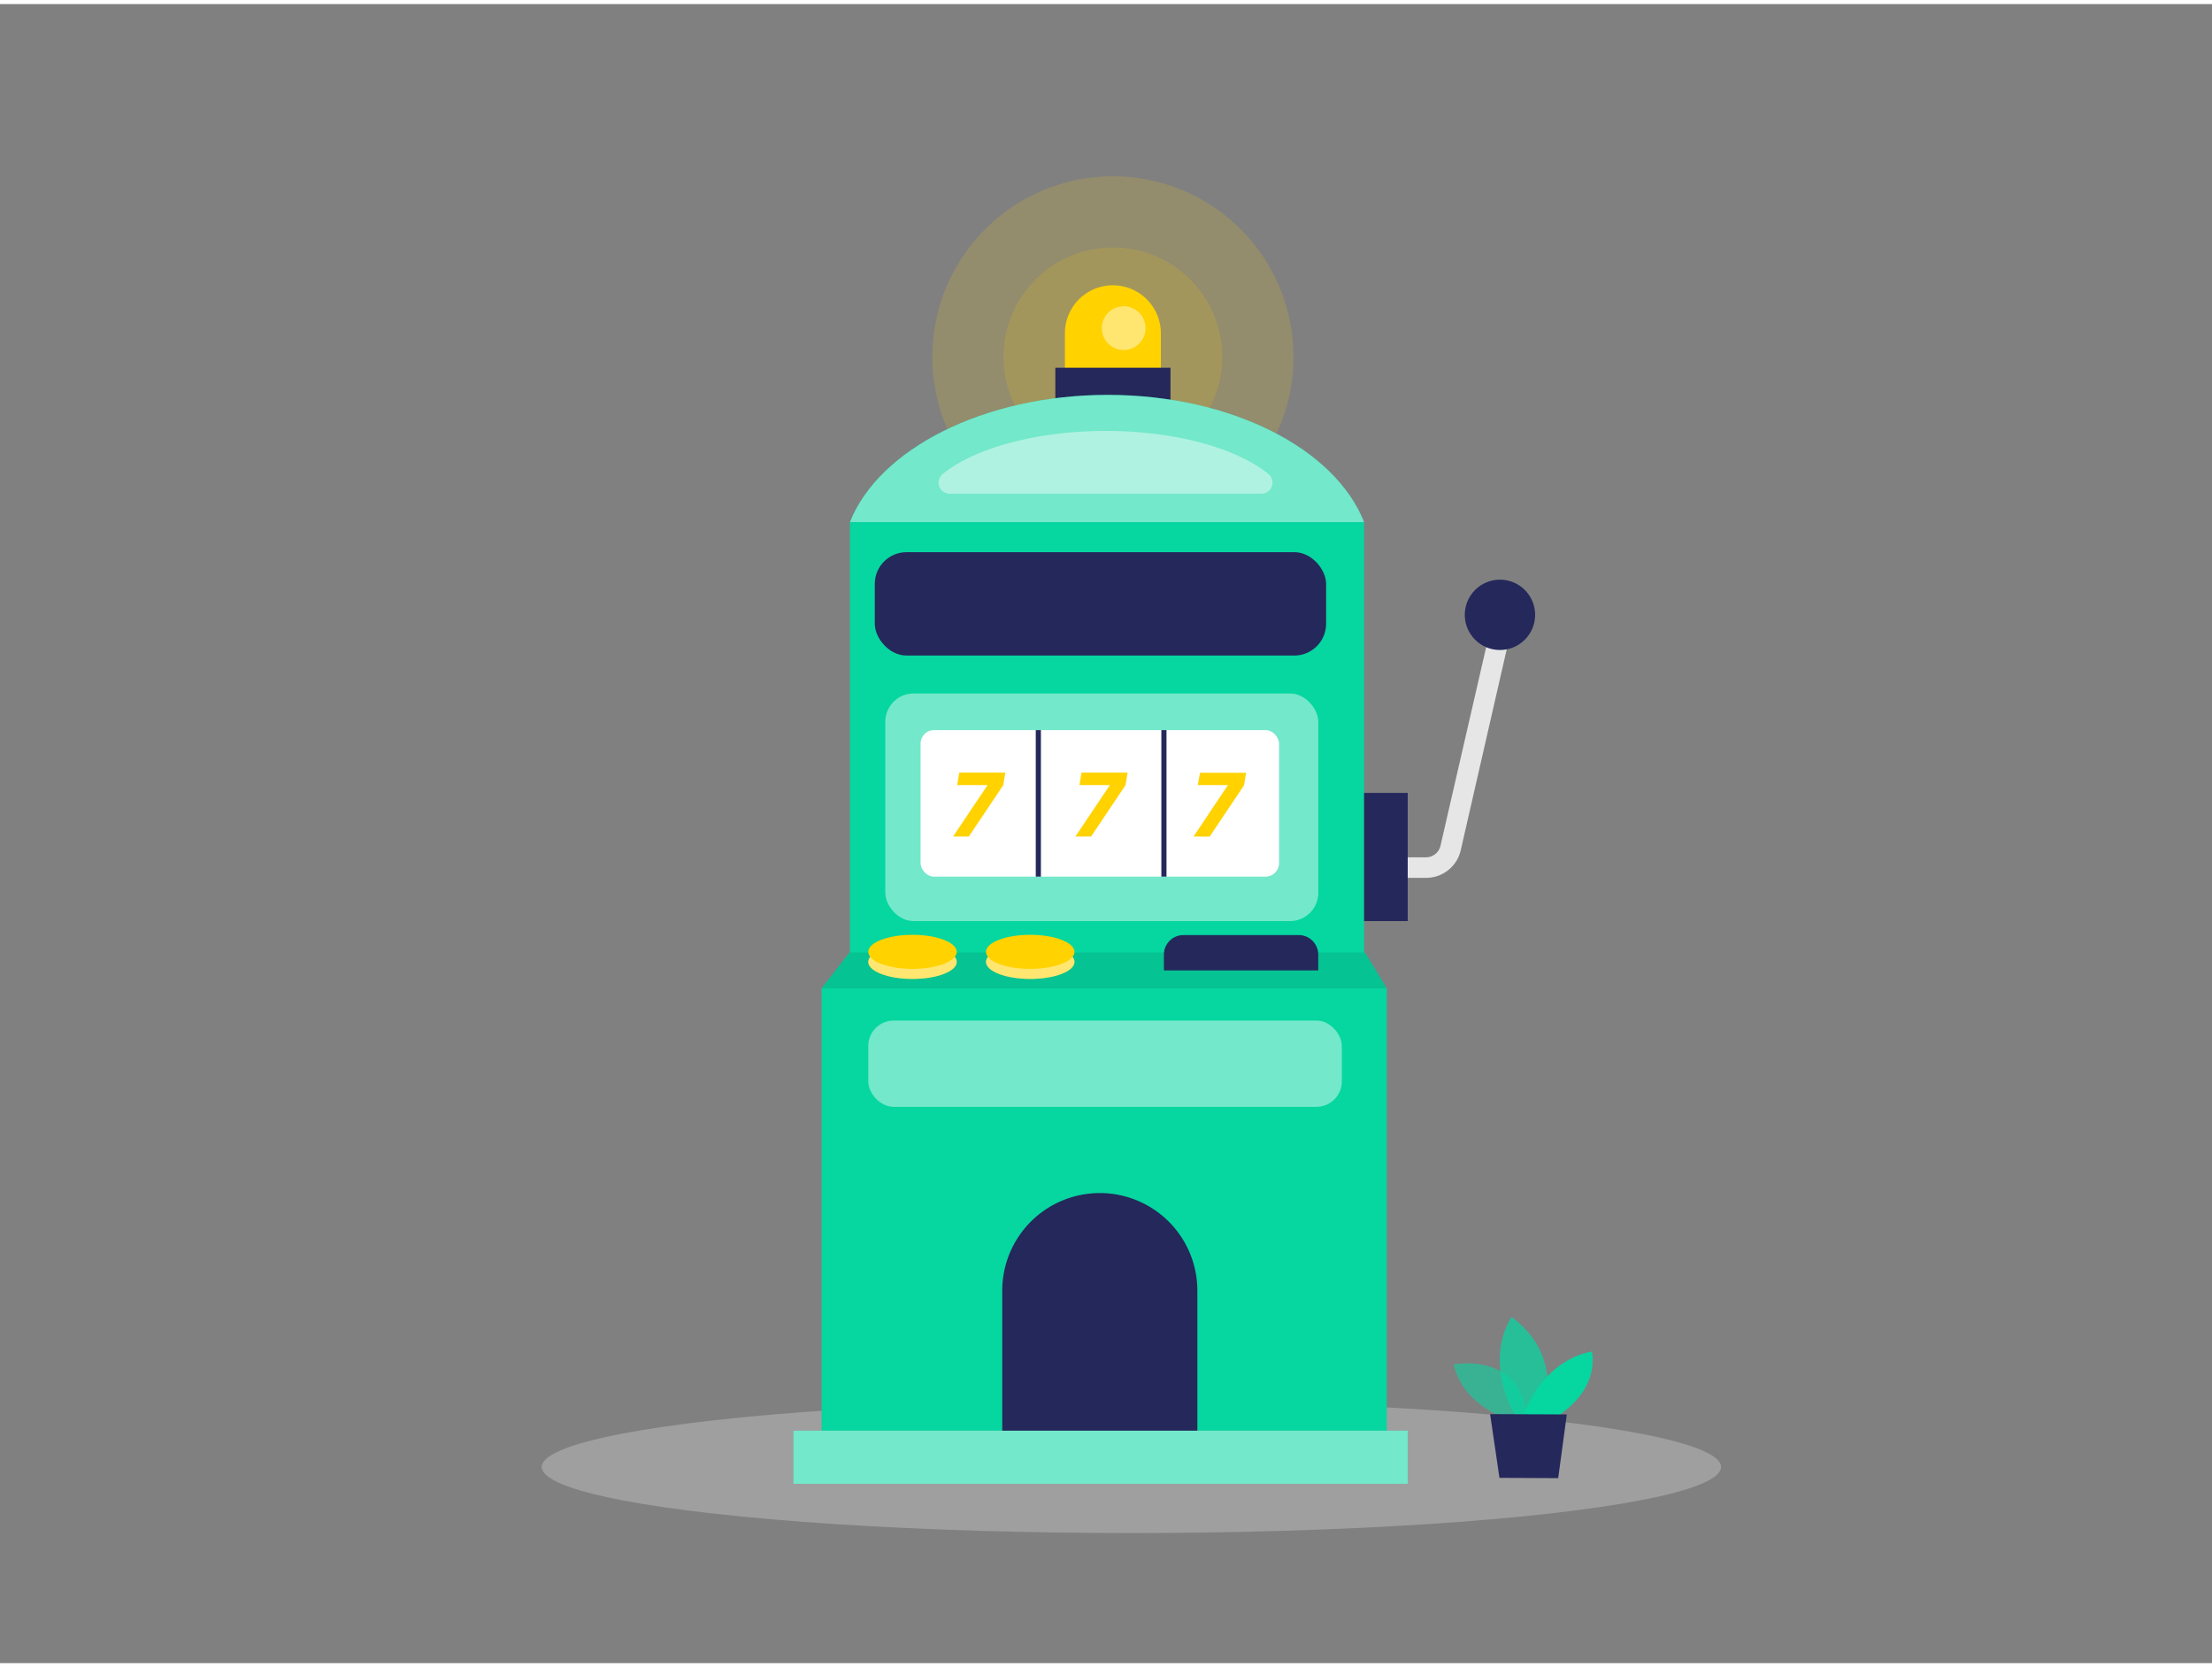 <svg id="Layer_1" data-name="Layer 1" xmlns="http://www.w3.org/2000/svg" viewBox="0 0 400 300" width="406" height="306" class="illustration styles_illustrationTablet__1DWOa"><rect x="0" y="0" width="400" height="300" fill="#808080" stroke="none"/><circle cx="201.25" cy="63.79" r="32.66" fill="#ffd200" opacity="0.15"></circle><circle cx="201.25" cy="63.79" r="19.78" fill="#ffd200" opacity="0.15"></circle><ellipse cx="204.59" cy="264.53" rx="106.63" ry="11.95" fill="#e6e6e6" opacity="0.3"></ellipse><path d="M201.25,50.85h0a8.67,8.67,0,0,1,8.67,8.67V69.62a0,0,0,0,1,0,0H192.57a0,0,0,0,1,0,0V59.53A8.67,8.67,0,0,1,201.25,50.85Z" fill="#ffd200"></path><rect x="190.84" y="65.76" width="20.82" height="11.43" fill="#24285b"></rect><rect x="153.7" y="93.67" width="92.97" height="81.06" fill="#06D6A0"></rect><rect x="148.57" y="177.97" width="102.2" height="80" fill="#06D6A0"></rect><polygon points="148.57 177.97 153.62 171.5 246.83 171.5 250.77 177.97 148.57 177.97" fill="#06D6A0"></polygon><polygon points="148.57 177.97 153.62 171.5 246.83 171.5 250.77 177.97 148.57 177.97" opacity="0.09"></polygon><path d="M246.67,93.67c-5.21-13.24-24-23-46.36-23s-41.41,9.8-46.61,23Z" fill="#06D6A0"></path><path d="M246.67,93.67c-5.21-13.24-24-23-46.36-23s-41.41,9.8-46.61,23Z" fill="#fff" opacity="0.44"></path><path d="M228.08,88.53a2,2,0,0,0,1.24-3.59c-5.7-4.62-16.69-7.75-29.33-7.75s-23.73,3.13-29.48,7.75a2,2,0,0,0,1.24,3.59Z" fill="#fff" opacity="0.44"></path><rect x="157.01" y="183.8" width="85.64" height="15.61" rx="4.6" fill="#fff" opacity="0.44"></rect><rect x="158.19" y="99.11" width="81.61" height="18.69" rx="5.74" fill="#24285b"></rect><rect x="160.09" y="124.66" width="78.3" height="41.16" rx="5.11" fill="#fff" opacity="0.44"></rect><rect x="166.47" y="131.28" width="64.82" height="26.5" rx="2.43" fill="#fff"></rect><rect x="187.3" y="131.28" width="0.93" height="26.5" fill="#24285b"></rect><rect x="210.01" y="131.28" width="0.93" height="26.5" fill="#24285b"></rect><path d="M172.35,150.52l6.19-9.22,0-.08h-5.45l.37-2.25h8.33l-.37,2.27-6.22,9.28Z" fill="#ffd200"></path><path d="M194.47,150.52l6.18-9.22,0-.08h-5.45l.37-2.25h8.33l-.37,2.27-6.22,9.28Z" fill="#ffd200"></path><path d="M215.84,150.52,222,141.3l0-.08H216.6L217,139h8.33l-.37,2.27-6.22,9.28Z" fill="#ffd200"></path><path d="M198.88,215h0a17.64,17.64,0,0,1,17.64,17.64V258a0,0,0,0,1,0,0H181.24a0,0,0,0,1,0,0v-25.3A17.64,17.64,0,0,1,198.88,215Z" fill="#24285b"></path><path d="M214,168.35h20.85a3.53,3.53,0,0,1,3.53,3.53v2.86a0,0,0,0,1,0,0H210.47a0,0,0,0,1,0,0v-2.86A3.53,3.53,0,0,1,214,168.35Z" fill="#24285b"></path><ellipse cx="165.01" cy="173.2" rx="8" ry="3.08" fill="#ffd200"></ellipse><ellipse cx="186.3" cy="173.2" rx="8" ry="3.08" fill="#ffd200"></ellipse><ellipse cx="165.01" cy="173.2" rx="8" ry="3.08" fill="#fff" opacity="0.44"></ellipse><ellipse cx="186.3" cy="173.2" rx="8" ry="3.08" fill="#fff" opacity="0.44"></ellipse><ellipse cx="165.01" cy="171.38" rx="8" ry="3.08" fill="#ffd200"></ellipse><ellipse cx="186.3" cy="171.38" rx="8" ry="3.08" fill="#ffd200"></ellipse><path d="M257.88,158H248v-3.71h9.84a2.7,2.7,0,0,0,2.65-2.11l9.36-40.69,3.61.83L264.15,153A6.42,6.42,0,0,1,257.88,158Z" fill="#e6e6e6"></path><circle cx="203.2" cy="58.6" r="3.96" fill="#fff" opacity="0.44"></circle><rect x="246.67" y="142.64" width="7.89" height="23.18" fill="#24285b"></rect><circle cx="271.24" cy="110.44" r="6.36" fill="#24285b"></circle><rect x="143.49" y="257.97" width="111.07" height="9.6" fill="#06D6A0"></rect><rect x="143.49" y="257.97" width="111.07" height="9.6" fill="#fff" opacity="0.44"></rect><path d="M273,256s-8.32-2.27-10.13-10c0,0,12.89-2.6,13.25,10.7Z" fill="#06D6A0" opacity="0.58"></path><path d="M274,255.18s-5.82-9.19-.7-17.78c0,0,9.8,6.22,5.44,17.8Z" fill="#06D6A0" opacity="0.73"></path><path d="M275.49,255.18s3.07-9.7,12.36-11.54c0,0,1.74,6.3-6,11.57Z" fill="#06D6A0"></path><polygon points="269.46 254.97 271.15 266.5 281.77 266.55 283.33 255.03 269.46 254.97" fill="#24285b"></polygon></svg>